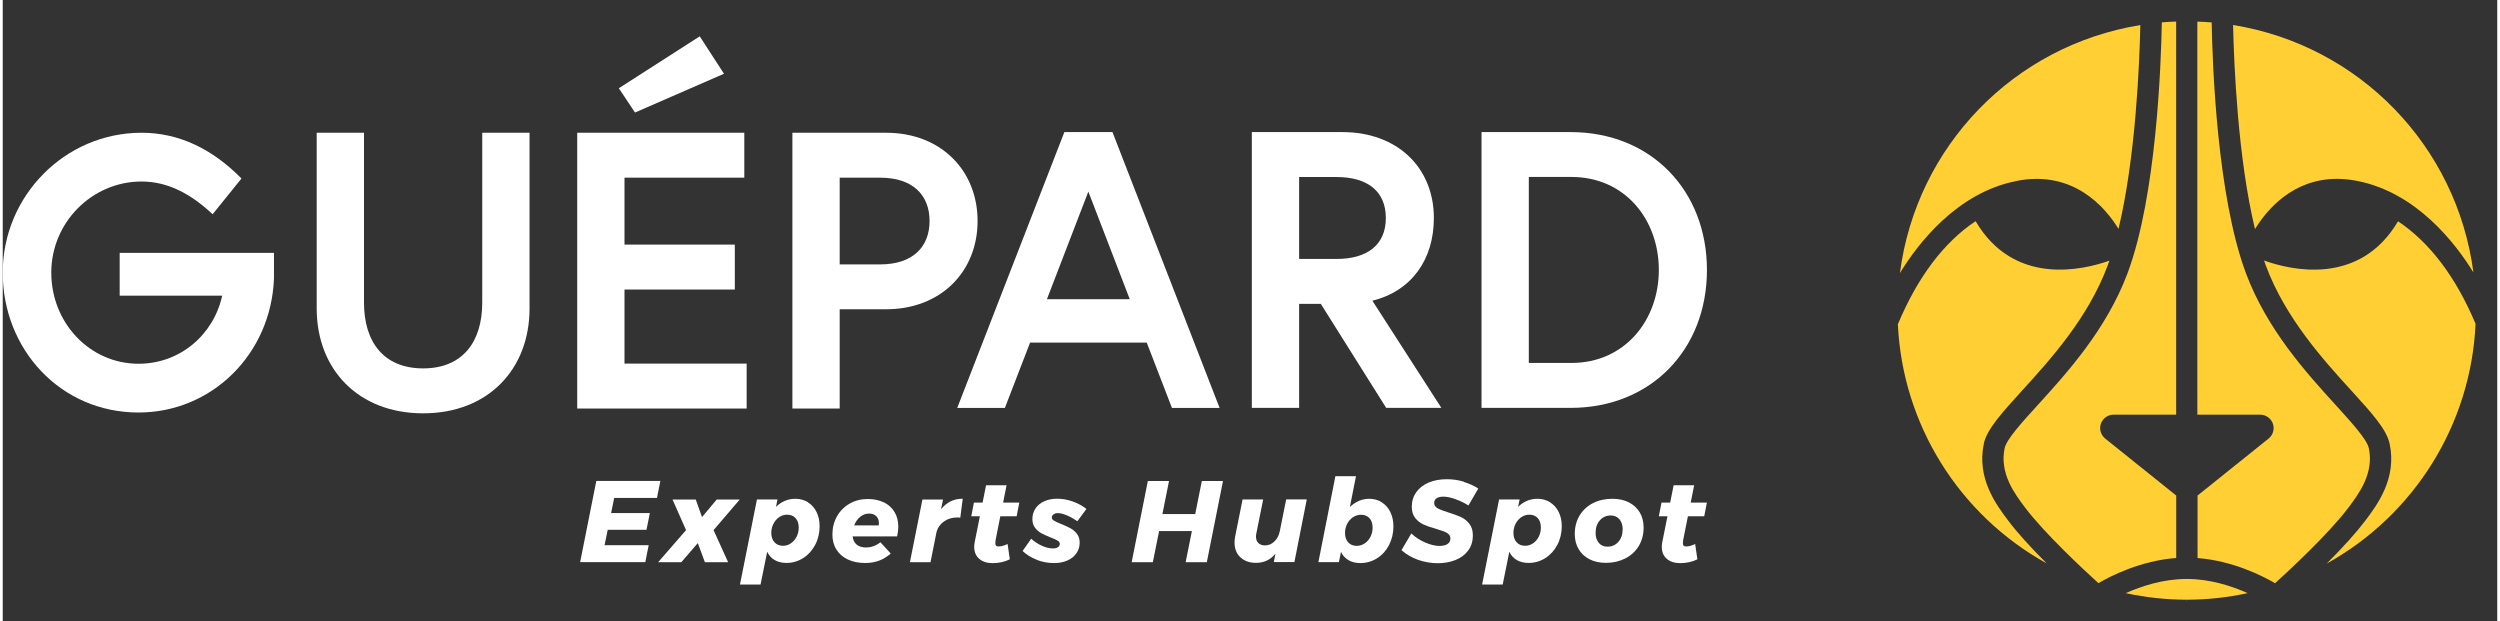 <?xml version="1.0" encoding="UTF-8"?>
<svg id="uuid-bd53f55b-b6ac-41ae-b061-c1d81a05a299" data-name="Layer 1" xmlns="http://www.w3.org/2000/svg" width="4.71in" height="1.17in" viewBox="0 0 339.18 84.44">
  <rect x="0" y="0" width="339.18" height="84.44" fill="#333333" stroke="none"/>
  <g>
    <path d="m296.97,78.72c-3.22,0-6.18.98-8.31,1.93,2.74.59,5.52.89,8.29.89l.02.3v-.3c2.76,0,5.54-.3,8.27-.89-2.12-.95-5.08-1.93-8.27-1.93h0Z" style="fill: #ffcf34;"/>
    <path d="m295.53,67.38l-9.66-7.75c-.6-.49-.84-1.3-.58-2.03.26-.73.95-1.22,1.73-1.22h8.5V2.93c-.69.02-1.33.06-1.95.11-.1,5.68-.73,23.58-4.65,34.08-2.87,7.68-8.26,13.6-12.2,17.93-2.19,2.4-4.26,4.68-4.52,5.89-.73,3.43,1.39,6.24,2.79,8.09h0c2.68,3.55,8.11,8.58,9.96,10.26,1.71-1,5.77-3.06,10.58-3.42v-8.5Z" style="fill: #ffcf34;"/>
    <path d="m321.72,60.95c-.26-1.21-2.33-3.48-4.52-5.89-3.94-4.32-9.33-10.25-12.2-17.93-3.92-10.5-4.55-28.4-4.65-34.08-.62-.05-1.26-.09-1.95-.11v53.44h8.54c.77,0,1.47.49,1.73,1.22.26.73.02,1.55-.58,2.03l-9.66,7.75v8.5c4.79.37,8.83,2.42,10.54,3.42,1.86-1.69,7.29-6.71,9.96-10.26,1.4-1.86,3.52-4.67,2.79-8.09Z" style="fill: #ffcf34;"/>
    <path d="m269.36,60.35c.42-1.98,2.43-4.18,5.21-7.24,3.78-4.15,8.96-9.83,11.63-16.99.08-.22.16-.45.24-.68-3.6,1.28-12.97,3.51-18.19-5.37-4.33,2.89-7.88,7.61-10.57,14.02.64,13.64,8.33,25.92,20.24,32.52-2.29-2.29-4.05-4.24-5.24-5.83-1.61-2.14-4.31-5.72-3.31-10.44Z" style="fill: #ffcf34;"/>
    <path d="m273.81,24.6c7.75-1.52,12.08,3.6,13.87,6.52,2.32-9.66,2.85-22.28,2.97-27.71-17.22,2.78-30.46,16.5-32.69,33.72,2.43-3.98,7.75-10.94,15.85-12.52Z" style="fill: #ffcf34;"/>
    <path d="m303.26,3.4c.12,5.44.65,18.09,2.98,27.75,1.56-2.56,5.08-6.83,11.15-6.83.86,0,1.78.09,2.75.28,8.07,1.58,13.37,8.49,15.8,12.45-2.26-17.18-15.49-30.87-32.68-33.65Z" style="fill: #ffcf34;"/>
    <path d="m325.7,30.07c-5.24,8.9-14.63,6.65-18.23,5.35.08.24.16.47.25.7,2.67,7.16,7.84,12.84,11.62,16.99,2.78,3.05,4.79,5.26,5.21,7.24,1,4.72-1.7,8.3-3.31,10.44-1.2,1.59-2.96,3.55-5.25,5.84,11.93-6.62,19.62-18.93,20.24-32.6-2.68-6.37-6.23-11.06-10.54-13.94Z" style="fill: #ffcf34;"/>
  </g>
  <g>
    <path d="m36.88,37.88c-.4,10.27-8.45,18.21-18.42,18.21C7.85,56.09,0,47.49,0,37.07s8.45-19.02,18.87-19.02c5.13,0,9.66,2.23,13.59,6.22l-3.92,4.86c-2.87-2.68-5.99-4.45-9.66-4.45-6.74,0-12.28,5.56-12.28,12.39s5.23,12.39,11.87,12.39c5.64,0,10.21-3.95,11.37-9.26h-13.94v-5.82h20.98v3.49Z" style="fill: #fff;"/>
    <path d="m65.2,18.05h6.43v23.9c0,8.25-5.63,14.25-14.47,14.25s-14.47-6-14.47-14.25v-23.9h6.43v23.09c0,5.36,2.68,8.95,8.04,8.95s8.04-3.59,8.04-8.95v-23.09Z" style="fill: #fff;"/>
    <path d="m84.54,33.26h15v6.11h-15v10.07h16.61v6.11h-23.04V18.05h22.72v6.11h-16.29v9.11Zm13.52-23.23l-12.09,5.27-2.2-3.3,11-7.06,3.3,5.09Z" style="fill: #fff;"/>
    <path d="m107.37,18.05h12.75c7.45,0,12.43,5.14,12.43,12s-4.98,12-12.43,12h-6.32v13.5h-6.43V18.05Zm18.65,12c0-3.54-2.3-5.89-6.7-5.89h-5.52v11.79h5.52c4.39,0,6.7-2.36,6.7-5.89Z" style="fill: #fff;"/>
    <path d="m144.35,17.96h6.54l14.57,37.51h-6.48l-3.43-8.89h-15.86l-3.43,8.89h-6.48l14.57-37.51Zm-2.36,22.72h11.25l-5.63-14.63-5.63,14.63Z" style="fill: #fff;"/>
    <path d="m169.84,17.96h12.32c7.45,0,12.43,4.82,12.43,11.68,0,5.63-3,9.91-8.36,11.25l9.38,14.57h-7.5l-8.89-14.14h-2.95v14.14h-6.43V17.96Zm18.22,11.68c0-3.7-2.57-5.57-6.7-5.57h-5.09v11.14h5.09c4.13,0,6.7-1.88,6.7-5.57Z" style="fill: #fff;"/>
    <path d="m231.72,36.71c0,10.82-7.61,18.75-18.54,18.75h-12.11V17.96h12.11c10.93,0,18.54,7.93,18.54,18.75Zm-6.54,0c0-6.86-4.61-12.65-11.89-12.65h-5.79v25.29h5.79c7.29,0,11.89-5.84,11.89-12.65Z" style="fill: #fff;"/>
  </g>
  <g>
    <path d="m88.97,67.7h-5.83l-.42,2.06h5.27l-.46,2.28h-5.27l-.43,2.09h6l-.46,2.3h-8.86l2.2-11.04h8.71l-.46,2.3Z" style="fill: #fff;"/>
    <path d="m94.23,67.92l.85,2.39,2-2.39h3.13l-3.56,4.16,1.98,4.36h-3.16l-.96-2.6-2.24,2.6h-3.15l3.79-4.36-1.84-4.16h3.15Z" style="fill: #fff;"/>
    <path d="m109.48,68.3c.5.31.89.75,1.17,1.31.28.56.42,1.21.42,1.94,0,.92-.2,1.77-.6,2.53s-.94,1.36-1.63,1.8c-.69.44-1.45.66-2.27.66-.63,0-1.17-.13-1.61-.39-.45-.26-.78-.63-1.02-1.13l-.9,4.46h-2.8l2.31-11.57h2.79l-.2,1.01c.36-.36.76-.63,1.21-.82.45-.19.92-.28,1.42-.28.64,0,1.21.16,1.72.47Zm-3.9,2.01c-.33.23-.59.53-.79.91-.19.38-.29.79-.29,1.24,0,.53.14.95.43,1.27s.67.48,1.16.48c.39,0,.75-.11,1.07-.33.33-.22.58-.52.78-.9.19-.38.29-.79.29-1.24,0-.55-.14-.98-.43-1.29-.28-.31-.67-.47-1.15-.47-.39,0-.75.11-1.08.34Z" style="fill: #fff;"/>
    <path d="m119.83,68.31c.62.31,1.1.76,1.44,1.33s.5,1.24.5,2.01c0,.36-.05.78-.16,1.28h-6.05c.05.48.24.86.55,1.12.31.26.74.39,1.28.39.7,0,1.35-.24,1.95-.71l1.4,1.53c-.94.86-2.1,1.29-3.46,1.29-.9,0-1.69-.16-2.36-.47-.67-.31-1.19-.77-1.56-1.35s-.55-1.27-.55-2.05c0-.91.21-1.74.62-2.47.41-.73.99-1.31,1.72-1.73.73-.42,1.56-.63,2.47-.63.84,0,1.57.16,2.2.47Zm-.7,2.82c0-.4-.12-.72-.36-.95-.24-.24-.57-.35-.98-.35-.44,0-.84.15-1.2.44-.36.29-.63.68-.82,1.17h3.34c.01-.06.02-.16.02-.3Z" style="fill: #fff;"/>
    <path d="m130.53,67.81l-.33,2.57c-.1-.01-.23-.02-.41-.02-.69,0-1.3.18-1.82.55s-.85.84-1,1.42l-.82,4.11h-2.8l1.7-8.52h2.8l-.27,1.32c.77-.96,1.75-1.43,2.94-1.43Z" style="fill: #fff;"/>
    <path d="m134.99,73.51c-.02.08-.03.19-.03.33,0,.18.04.3.12.37.08.07.2.1.37.09.31,0,.71-.11,1.18-.33l.3,2.08c-.33.17-.7.3-1.11.39-.42.09-.82.13-1.22.13-.77,0-1.38-.2-1.83-.59-.45-.39-.68-.93-.68-1.61,0-.22.02-.43.06-.63l.71-3.54h-1.17l.36-1.86h1.18l.47-2.36h2.79l-.47,2.36h2.2l-.36,1.86h-2.22l-.66,3.32Z" style="fill: #fff;"/>
    <path d="m140.6,76.11c-.76-.29-1.4-.69-1.93-1.19l1.17-1.67c.44.4.93.72,1.46.96s1.03.36,1.5.36c.29,0,.52-.06.69-.17.16-.11.24-.27.24-.46,0-.17-.1-.31-.3-.43-.2-.12-.51-.27-.94-.43-.5-.2-.92-.39-1.26-.57s-.62-.43-.87-.75c-.24-.32-.36-.71-.36-1.17,0-.54.14-1.03.42-1.45s.68-.75,1.19-.98c.51-.23,1.09-.35,1.76-.35.7,0,1.4.12,2.1.37.7.25,1.32.58,1.88,1.02l-1.23,1.67c-.48-.33-.96-.6-1.44-.8-.48-.2-.88-.3-1.22-.3-.23,0-.42.05-.58.17s-.24.25-.24.42.1.32.31.44c.21.13.52.27.95.44.51.21.94.41,1.28.59.34.18.63.44.88.76.25.32.37.72.37,1.19,0,.55-.15,1.03-.44,1.45s-.7.75-1.23.98c-.52.23-1.12.35-1.79.35-.82,0-1.61-.14-2.37-.43Z" style="fill: #fff;"/>
    <path d="m163.04,65.4h2.88l-2.2,11.04h-2.88l.85-4.23h-4.46l-.85,4.23h-2.88l2.2-11.04h2.88l-.9,4.5h4.46l.9-4.5Z" style="fill: #fff;"/>
    <path d="m168.28,75.78c-.53-.51-.79-1.18-.79-2.01,0-.32.03-.59.08-.82l1.01-5.04h2.8l-.93,4.63c-.03.14-.05.27-.05.41,0,.38.11.67.33.89.22.22.53.32.91.32.47,0,.9-.18,1.27-.54.37-.36.62-.82.73-1.39l.87-4.33h2.8l-1.68,8.52h-2.8l.22-1.13c-.68.83-1.56,1.24-2.64,1.24-.89,0-1.6-.25-2.12-.76Z" style="fill: #fff;"/>
    <path d="m187.5,68.3c.5.31.89.75,1.17,1.32.28.57.42,1.22.42,1.95,0,.92-.2,1.77-.59,2.53s-.93,1.36-1.62,1.8c-.69.44-1.45.66-2.28.66-.63,0-1.17-.13-1.61-.39-.45-.26-.79-.63-1.03-1.13l-.28,1.39h-2.79l2.31-11.68h2.8l-.83,4.19c.37-.36.77-.63,1.22-.83.45-.19.91-.29,1.39-.29.65,0,1.23.16,1.72.47Zm-3.9,2.02c-.34.23-.6.53-.8.91-.19.38-.29.79-.29,1.23,0,.54.14.96.43,1.28.29.32.67.48,1.16.48.39,0,.75-.11,1.08-.33.33-.22.59-.52.79-.9.19-.38.29-.79.29-1.24,0-.55-.14-.98-.42-1.29-.28-.31-.67-.47-1.15-.47-.39,0-.75.11-1.09.34Z" style="fill: #fff;"/>
    <path d="m198.66,65.53c.76.23,1.41.53,1.97.9l-1.34,2.3c-.54-.35-1.13-.63-1.77-.86-.65-.23-1.19-.34-1.65-.34-.37,0-.66.07-.88.2-.22.14-.34.34-.36.6-.01.34.14.59.45.77s.81.37,1.49.58c.68.21,1.25.42,1.69.62.45.21.83.51,1.15.91.32.4.48.93.48,1.58,0,.81-.21,1.5-.64,2.07-.42.57-1,1-1.73,1.29s-1.54.43-2.42.43-1.82-.16-2.69-.47c-.87-.32-1.61-.75-2.22-1.31l1.34-2.27c.5.49,1.12.9,1.85,1.22s1.39.48,1.98.48c.46,0,.82-.09,1.09-.26.26-.17.39-.43.39-.76,0-.23-.08-.42-.25-.58s-.38-.28-.63-.37c-.25-.09-.61-.21-1.09-.36-.68-.19-1.24-.38-1.68-.58-.44-.2-.82-.49-1.13-.88-.31-.39-.47-.9-.47-1.53,0-.76.2-1.41.6-1.98.4-.56.96-1,1.68-1.31.72-.31,1.55-.46,2.5-.46.79,0,1.56.11,2.31.34Z" style="fill: #fff;"/>
    <path d="m210.39,68.3c.5.31.89.75,1.17,1.31s.42,1.21.42,1.94c0,.92-.2,1.77-.6,2.53-.4.76-.94,1.36-1.63,1.8-.69.44-1.45.66-2.27.66-.63,0-1.17-.13-1.61-.39-.45-.26-.79-.63-1.02-1.13l-.9,4.46h-2.8l2.31-11.57h2.79l-.21,1.01c.36-.36.76-.63,1.21-.82.45-.19.92-.28,1.42-.28.64,0,1.21.16,1.72.47Zm-3.9,2.01c-.33.23-.59.53-.79.91-.19.38-.29.79-.29,1.24,0,.53.14.95.43,1.27.29.32.67.48,1.16.48.39,0,.75-.11,1.07-.33.33-.22.58-.52.78-.9.19-.38.29-.79.29-1.24,0-.55-.14-.98-.42-1.29-.28-.31-.67-.47-1.15-.47-.39,0-.75.11-1.08.34Z" style="fill: #fff;"/>
    <path d="m221.11,68.31c.64.33,1.13.78,1.48,1.37.35.59.52,1.28.52,2.06,0,.93-.22,1.76-.65,2.49-.44.72-1.04,1.29-1.82,1.69-.78.4-1.66.61-2.64.61-.86,0-1.61-.16-2.25-.49-.64-.33-1.13-.78-1.48-1.38-.35-.59-.52-1.28-.52-2.07,0-.93.22-1.76.65-2.49.44-.72,1.04-1.29,1.81-1.68.77-.4,1.66-.6,2.65-.6.86,0,1.61.16,2.25.49Zm-3.95,2.44c-.39.44-.58,1.01-.58,1.72,0,.56.15,1,.44,1.35s.69.51,1.18.51c.6,0,1.09-.22,1.48-.66.39-.44.58-1.01.58-1.72,0-.56-.15-1-.44-1.35-.29-.34-.69-.51-1.18-.51-.6,0-1.09.22-1.48.66Z" style="fill: #fff;"/>
    <path d="m228.48,73.51c-.02.08-.03.19-.03.33,0,.18.04.3.12.37.08.07.2.1.37.09.31,0,.71-.11,1.18-.33l.3,2.08c-.33.17-.7.3-1.11.39-.42.09-.82.13-1.22.13-.77,0-1.38-.2-1.83-.59-.45-.39-.68-.93-.68-1.61,0-.22.02-.43.06-.63l.71-3.54h-1.17l.36-1.86h1.18l.47-2.36h2.79l-.47,2.36h2.2l-.36,1.86h-2.22l-.66,3.32Z" style="fill: #fff;"/>
  </g>
</svg>